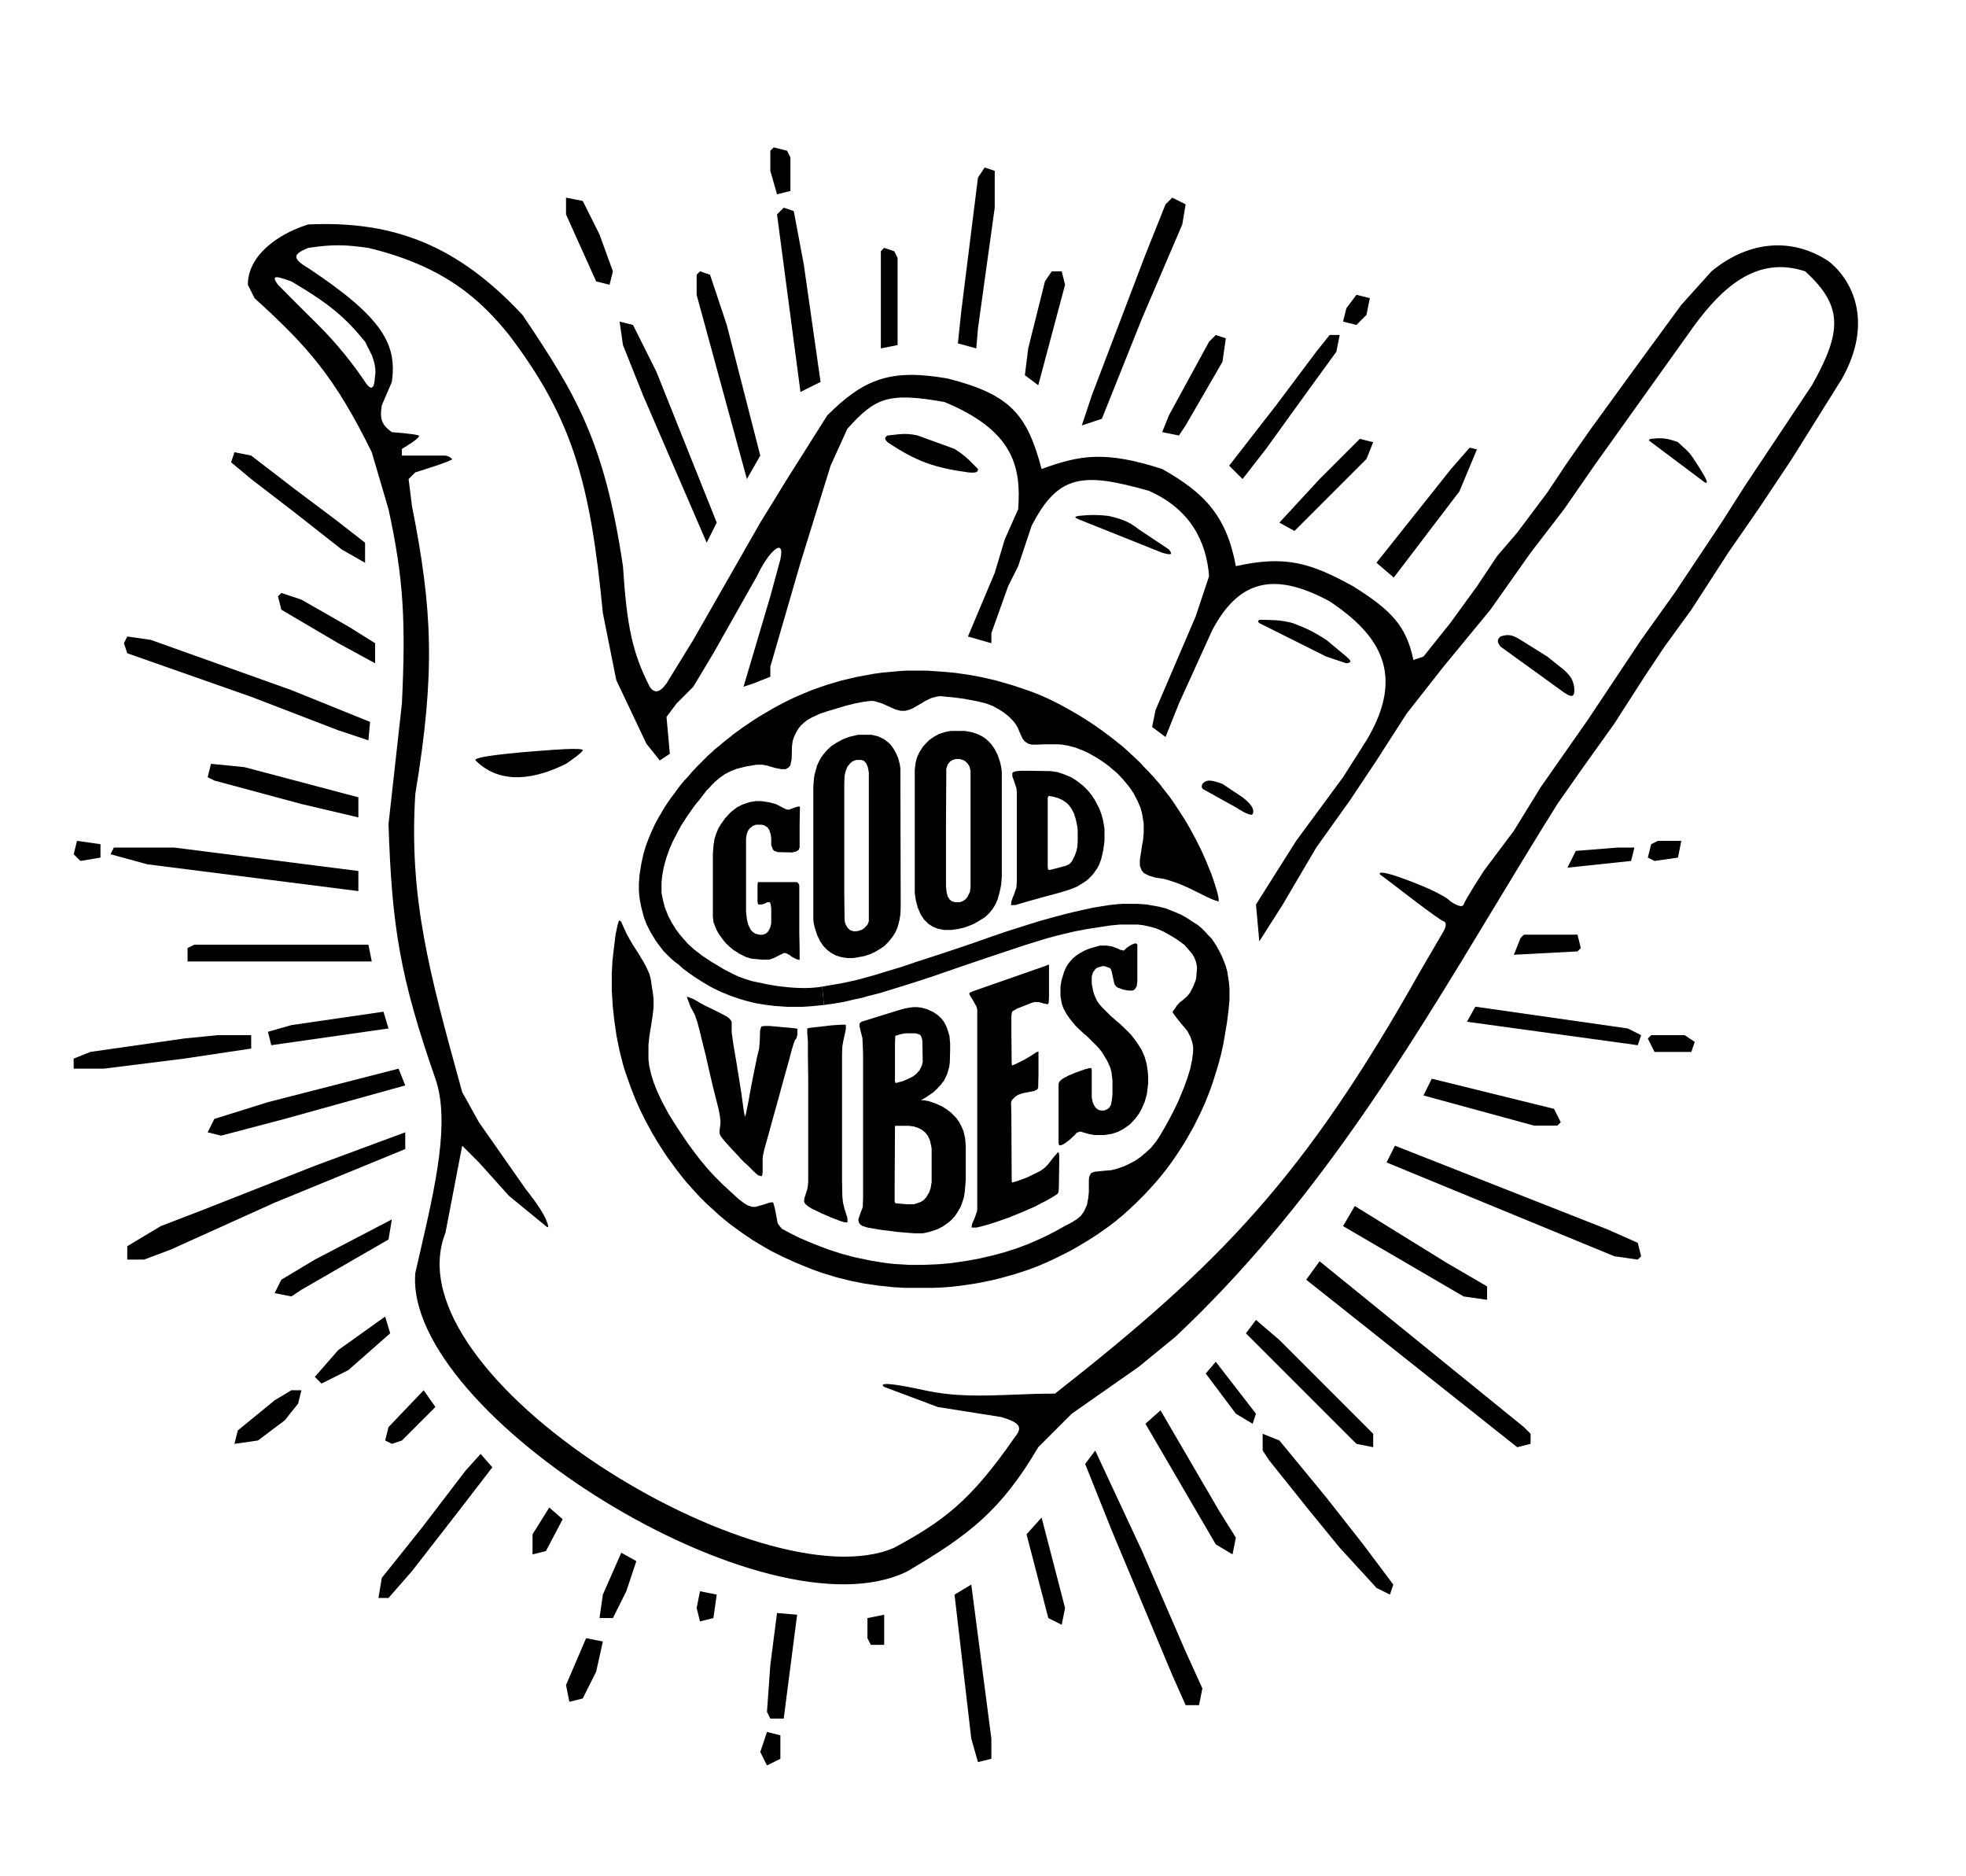 <svg width="587" height="560" viewBox="0 0 587 560" fill="none" xmlns="http://www.w3.org/2000/svg">
<path d="M121 338V343L82 359L51 373L43 376H38V372L48 366L61 361L94 348L121 338Z" fill="black"/>
<path d="M327 433L341 463L354 493L359 504L358 509H354L350 500L332 457L324 437L327 433Z" fill="black"/>
<path d="M394 376.5L455 426L457 428V431L453 432L390 382L394 376.5Z" fill="black"/>
<path d="M480 367L489 371L490 375L489 376L482 375L414 347L416.5 342L480 367Z" fill="black"/>
<path d="M38 190L45 191L87 206L110.5 215.5L110 221L101 218L75 208L38 195L37 192L38 190Z" fill="black"/>
<path d="M34 253H52L107 260V266L44 258L33 255L34 253Z" fill="black"/>
<path d="M350 59L354 61L353 67L341 95L329 125L323 127L326 118L342 76L348 61L350 59Z" fill="black"/>
<path d="M185 96L189 97L196 111L214 156L211 162L192 118L186 103L185 96Z" fill="black"/>
<path d="M209 81L212 82L217 97L227 136L223 143L208 88V82L209 81Z" fill="black"/>
<path d="M119 319L121 324L85 334L66 339L62 338L64 334L80 329L119 319Z" fill="black"/>
<path d="M377 428L382 430L396 447L407 461L416 473L415 476L411 474L400 462L391 451L379 436L377 433V428Z" fill="black"/>
<path d="M58 282H110L111 287H56V283L58 282Z" fill="black"/>
<path d="M143.5 434L147 438L137 451L123 469L116 477H113L114 471L126 456L139 439L143.5 434Z" fill="black"/>
<path d="M234 62L237 63L240 79L245 114L239 117L232 64L234 62Z" fill="black"/>
<path d="M290 473L296 519V525L292 526L290 519L285 476L290 473Z" fill="black"/>
<path d="M294 50L297 51V62L292 98L291.5 104L286 102.5L287 93L292 53L294 50Z" fill="black"/>
<path d="M65 309H75V313L55 316L31 319H22V316L27 314L55 310L65 309Z" fill="black"/>
<path d="M375 394L382 400L410 428V432L405 431L372 398L375 394Z" fill="black"/>
<path d="M70 135L75 136L88 146L100 155L109 162V168L102 164L88 153L75 143L69 138L70 135Z" fill="black"/>
<path d="M346.5 421L364 451L369 459L368 464L363 461L342 425L346.5 421Z" fill="black"/>
<path d="M404.5 360L432 377L444 384V388L437 387L401 366L404.5 360Z" fill="black"/>
<path d="M63 228L73 229L107 238V244L90 240L64 233L62 232L63 228Z" fill="black"/>
<path d="M440.5 300.5L486 307L490 309L489 312L438 305L440.5 300.5Z" fill="black"/>
<path d="M397 100H400L399 105L391 116L378 134L371 143L367 139L381 121L393 105L397 100Z" fill="black"/>
<path d="M438.806 133.633L440.983 134.145L435.736 146.694L416.139 172.408L410.978 167.979L433.148 140.113L438.806 133.633Z" fill="black"/>
<path d="M427.5 322L464 331L466 335L465 336H458L425 327L427.5 322Z" fill="black"/>
<path d="M117 364L116 370L90 385L87 387L82 386L84 382L94 376L117 364Z" fill="black"/>
<path fill-rule="evenodd" clip-rule="evenodd" d="M156 94.002C136.859 73.475 117.83 65.788 92 67.002C82.5 70.002 74 76.502 74 85.002L76 89.002C91.64 103.218 99.851 112.25 111 135.002L116 152.002C120.544 172.805 121.163 185.66 120 210.002L116 246.002C117 276.502 119.38 291.567 130 322.002C134.444 334.739 129.975 354.096 125.367 374.052C124.91 376.031 124.451 378.016 124 380.002C120.5 422.002 229 490.002 271 469.002C289.57 458.066 298.902 450.814 310 432.002L320 422.002L340 408.002L351 399.002C392.059 360.339 419.387 315.103 445.918 271.187C452.265 260.681 458.567 250.249 465 240.002L472 230.002L482 216.002L491 202.002L497 193.002L505 182.002L516 165.002L525 152.002L535 137.002L550 113.002C559.5 96.002 553 83.502 546 78.002C535.5 71.002 522.5 71.502 511 81.002L502 91.002L491 106.002L475 128.002L468 138.002L462 147.002L453 159.002L447 166.002L441 175.002L433 186.002L425 196.002L422 197.002C419.901 186.904 415.541 182.226 404 175.002C391.272 167.998 383.78 165.698 369 169.002C366.195 153.858 359.51 147.066 347 140.002C330 134.502 322.411 135.827 311 140.002C306.672 123.738 301.721 117.754 283 113.002C266 110.002 258.026 113.009 247 124.002L235 143.002L227 156.002L207 191.002L199 204.002C196.927 206.91 195.322 206.99 194 205.002C188.731 194.796 187.14 186.518 186 169.002C180.462 131.797 172.031 117.77 156 94.002ZM92 80.002C86.74 76.921 87.864 75.765 92 74.002C99.646 72.832 103.456 73.097 110 74.002C132.9 79.52 143.591 89.607 152 100.002C170.883 124.891 176.231 143.826 180 183.002L184 203.002L193 222.002L197 227.002L200 225.002L199 214.002L202 210.002L207 205.002L213 195.002L226 172.002C229.5 164.502 234.5 160.002 233 167.002L230 178.002L222 205.002L225 204.002L230 202.002V199.002L239 168.002L248 139.002L253 128.002C261.292 118.778 265.052 116.985 282 120.002C302.5 128.502 304.964 139.211 304 152.002L300 161.002L297 171.002L289 190.002L296 192.002V189.002L301 175.002L304 169.002L308 157.002C315.989 141.378 323.5 141.002 343 146.502C355.5 152.002 360.233 161.775 361 172.002L357 184.002L345 212.002L344 217.002L348 220.002L352 210.002L362 188.002C369.5 174.002 379.5 170.002 397 179.502C412 189.502 419.737 201.366 408 221.002L401 232.002L387 251.002L375 270.002L376 281.002L383 270.002L393 253.002L403 239.002L411 227.002L420 213.002L431 199.002L445 182.002L457 165.002L467 152.002L476 139.002L506 97.002C514.141 86.031 524.461 76.156 539 81.002C550.222 91.284 550.136 98.775 541 115.002L521 145.002L514 156.002L500 177.002L490 191.002L474 215.002L460 235.002L452 248.002L443 260.002C443 260.002 437.5 268.502 437 270.002C436.5 271.502 433 269.002 433 269.002C433 269.002 431.5 267.002 421 263.002C410.5 259.002 412 261.002 412 261.002L416 264.002C416 264.002 429.5 274.502 431 275.002C432.5 275.502 431 278.002 431 278.002L424 290.002C389.463 351.422 364.429 377.204 315 416.002C310.702 416.002 306.683 416.158 302.824 416.309C293.511 416.672 285.127 416.998 276 415.002C260 411.502 264 414.002 264 414.002L280 420.002L299 423.002C304.702 424.729 305.359 426.09 303 429.002C289.644 448.275 281.61 454.051 267 462.002C228 479.002 116 411.002 133 368.002L138 342.002L143 347.002L152 357.002L163 366.002C163 366.002 164.5 367.502 163 364.002C161.5 360.501 157 355.002 157 355.002L143 335.002L138 326.002L137.568 324.435C128.304 290.8 122.03 268.022 124 237.002C130.04 200.605 129.133 181.979 123 151.002L122 143.002L124 141.002C124 141.002 135.5 137.502 135 137.002C134.5 136.501 133.5 136.002 133 136.002H120V134.002C120 134.002 126 130.502 125 130.002C124 129.501 117 129.002 117 129.002C114.021 126.857 113.307 125.172 114 121.002L117 114.002C118.5 103.002 114.749 95.087 92 80.002ZM109.002 102C103.135 94.831 98.634 90.857 87.002 84C82.835 82.532 80.636 81.805 83.002 85C83.002 85 90.028 92.124 94 96C100.988 102.818 106 109.5 109.002 114C111.548 117.816 111.809 114.336 111.934 112.669C111.956 112.37 111.974 112.13 112 112C112.5 109.5 111.002 106 111.002 106L109.002 102Z" fill="black"/>
<path d="M406 131L410 132L408 137L386.5 158.5L382 156L394 143L406 131Z" fill="black"/>
<path d="M363 100L366 101L365 108L354 127L352 130L347 129L349 124L361 102L363 100Z" fill="black"/>
<path d="M238 482L234 513H230L229 511L230 497L232 481.5L238 482Z" fill="black"/>
<path d="M84 177L90 179L104 187L112 192V198L101 192L84 182L83 178L84 177Z" fill="black"/>
<path d="M114.5 302L116 307L81 312L80 308L87 306L114.5 302Z" fill="black"/>
<path d="M314 81H317L318 85L310 115L306 112L307 104L312 84L314 81Z" fill="black"/>
<path d="M311 453L318 480L317 485L313 483L306.5 458L311 453Z" fill="black"/>
<path d="M169 59L174 60L179 70L183 81L182 85L178 84L169 64V59Z" fill="black"/>
<path d="M264 74L267 75L268 77V103L263 104V75L264 74Z" fill="black"/>
<path d="M163.001 223.999C163.001 223.999 174.503 222.999 174.001 223.999C173.5 224.999 169.001 227.999 169.001 227.999C160.575 232.213 149.76 234.758 142.001 226.999C140.501 225.499 163.001 223.999 163.001 223.999Z" fill="black"/>
<path d="M115 393L116.5 398L104 409L96 413L94 411L101 403L115 393Z" fill="black"/>
<path d="M87 415H90L89 419L85 424L77 430L70 431L71 427L82 418L87 415Z" fill="black"/>
<path d="M447.998 190.002C450.485 189.151 451.78 189.632 453.998 191.002L461.998 196.002L466.998 200.002C469.28 202.097 469.611 203.147 469.998 205.002C470.408 208.729 468.954 208.202 465.998 206.002L447.998 193.002C446.944 191.571 446.995 190.922 447.998 190.002Z" fill="black"/>
<path d="M175 489L180 490L178 499L174 507L170 508L169 503L175 489Z" fill="black"/>
<path d="M126.5 415L130 420L120 430L117 431L115 430L116 426L126.5 415Z" fill="black"/>
<path d="M264.999 129.999C268.476 129.664 270.378 129.149 273.999 129.999L284.999 133.999C288.697 136.368 289.634 137.669 291.999 139.999C292.061 141.046 291.269 141.216 288.999 140.999C279.065 139.607 273.735 137.846 264.999 131.999C264.087 131.068 264.019 130.625 264.999 129.999Z" fill="black"/>
<path d="M190 466L187 475L183 483H179L180 476L185.5 463.5L190 466Z" fill="black"/>
<path d="M455 279H471L472 283L471 284L452 285L454 280L455 279Z" fill="black"/>
<path d="M363 406.5L375 422L374 425L369 422L360 410L363 406.5Z" fill="black"/>
<path d="M376.001 185C379.816 185.127 381.865 184.915 386.001 186C390.348 187.635 392.473 188.757 396.001 191L402.001 196C403.368 197.187 403.826 197.761 402.001 198L396.001 196L376.001 186C375.45 185.549 375.609 185.345 376.001 185Z" fill="black"/>
<path d="M321.998 154C325.501 153.641 327.499 153.619 330.998 154C335.15 154.976 337.204 155.799 339.998 158C343.513 160.343 345.484 161.657 348.998 164C350.301 165.645 349.69 165.745 346.998 165L321.998 155C320.7 154.451 320.802 154.233 321.998 154Z" fill="black"/>
<path d="M483 253H488L487 257L468 259L470.5 254L483 253Z" fill="black"/>
<path d="M164 450L168 453.5L163 463L159 464V458L164 450Z" fill="black"/>
<path d="M231 44L235 45L236 47V57L232 58L230 51V45L231 44Z" fill="black"/>
<path d="M493 309H503L506 311L505 314H494L492 310L493 309Z" fill="black"/>
<path d="M493.001 131C495.869 130.686 497.528 130.669 501.001 132C504.535 135.325 504.124 134.501 507.001 139C509.878 143.5 510.138 144.517 509.001 144L493.001 132C492.181 131.46 492.04 131.218 493.001 131Z" fill="black"/>
<path d="M495 251H502L501 256L494 257L492 256L493 252L495 251Z" fill="black"/>
<path d="M229 517L233 518V525L229 527L227 523L229 517Z" fill="black"/>
<path d="M405 88L409 89L408 94L405 97L401 96L402 92L405 88Z" fill="black"/>
<path d="M358.999 233.999C360.094 232.844 361.076 232.53 364.999 233.999L370.999 237.999C374.298 240.557 374.498 241.999 373.999 242.999C373.5 244 368.999 240.999 368.999 240.999L359.999 235.999C358.86 235.472 358.575 235.07 358.999 233.999Z" fill="black"/>
<path d="M23 251L30 252V256L24 257L22 255L23 251Z" fill="black"/>
<path d="M209 475L214 476L213 483L209 484L208 480L209 475Z" fill="black"/>
<path d="M264 482V491H260L259 489V483L264 482Z" fill="black"/>
<path d="M335.293 269.793H339.483L342.244 269.983L346.053 270.65L347.957 271.126L350.623 272.173L352.623 273.03L354.336 273.982L356.05 275.125L357.574 276.077L358.621 276.934L360.049 278.362L360.716 279.124L361.763 280.171L363.096 282.171L364.048 283.885L364.81 285.408L365.857 287.979L366.429 289.979L366.905 293.025L367.095 295.025V298.453L366.81 301.595L366.333 305.308L365.286 311.497L364.62 314.544L363.763 317.781L362.144 323.018L361.097 325.97L359.764 329.302L358.335 332.444L356.431 336.253L355.193 338.443L354.336 339.966L353.479 341.395L352.146 343.489L351.385 344.632L350.337 346.155L349.195 347.774L348.338 348.917L347.671 349.773L346.91 350.726L346.053 351.773L345.005 353.011L343.863 354.249L343.196 355.01L341.768 356.534L338.816 359.485L338.055 360.152L337.293 360.914L336.531 361.58L335.389 362.627L334.341 363.484L333.104 364.532L331.485 365.77L330.438 366.531L328.819 367.674L327.295 368.721L324.915 370.245L322.535 371.673L320.916 372.625L319.393 373.482L315.203 375.577L312.537 376.814L309.871 377.957L307.11 379.004L303.016 380.337L298.921 381.48L296.255 382.146L291.495 383.099L287.02 383.765L283.687 384.146L281.021 384.336L278.641 384.432H270.262L266.834 384.241L262.264 383.765L257.789 383.099L253.98 382.337L249.791 381.29L245.696 380.052L242.745 379.004L239.888 377.862L236.937 376.624L233.794 375.196L230.367 373.482L228.843 372.625L226.749 371.387L224.844 370.245L223.416 369.292L221.607 368.055L218.179 365.579L216.656 364.341L215.608 363.484L214.275 362.342L212.752 360.914L211.99 360.247L210.752 359.104L208.658 357.01V356.819H208.467L207.801 356.058L206.753 354.915L206.087 354.153L205.04 353.011L204.183 351.963L203.135 350.63L201.802 348.917L200.564 347.203L199.231 345.394L198.279 343.965L197.232 342.347L195.994 340.347L194.852 338.443L192.566 334.253L190.853 330.73L189.805 328.35L188.377 324.732L186.758 320.162L185.997 317.686L184.949 313.497L184.092 309.307L183.426 304.737L182.95 300.262L182.664 295.787V290.645L182.854 286.932L183.235 283.504L183.807 278.934L184.378 276.172L184.759 274.935L185.044 274.744L185.521 275.22L186.092 276.553L187.139 278.838L188.091 280.552L189.043 282.171L190.281 284.075L191.043 285.313L192.186 287.217L193.042 288.836L193.899 290.74L194.28 292.168L194.947 296.548L195.137 298.167V300.738L194.852 303.213L194.375 306.355L193.899 309.212L193.614 311.973V316.163L193.804 317.972L194.375 320.542L195.137 323.018L196.185 325.684L197.613 328.731L198.565 330.54L199.708 332.635L201.136 334.92L202.469 337.015L204.659 340.252L205.706 341.775L208.277 345.203L209.229 346.441L211.324 348.917L212.371 350.059L213.228 351.011L215.989 353.772L216.751 354.439L218.179 355.772L220.464 357.867L222.083 359.104L223.13 359.771L224.559 360.247H225.606L227.986 359.581L229.7 359.009L230.176 358.914H230.843L231.319 360.533L231.89 363.484L232.176 365.103L232.747 365.96L233.509 366.817L235.794 368.055L238.65 369.483L241.507 370.721L244.839 372.054L247.41 373.006L251.219 374.244L255.123 375.291L260.169 376.338L264.358 377.005L266.834 377.291L271.595 377.576H275.594L280.164 377.386L283.592 377.1L288.257 376.434L292.447 375.672L296.541 374.72L300.064 373.768L303.587 372.625L306.919 371.387L309.966 370.054L312.251 369.007L315.584 367.293L317.774 366.055L319.964 364.913L321.487 363.96L322.725 362.913L323.677 361.58L324.534 359.676L324.915 357.676L325.105 355.867V352.344L325.201 351.297L325.772 350.154L326.819 349.773L328.628 349.583L331.866 349.297L333.675 348.821L335.579 348.155L337.007 347.488L339.007 346.441L340.625 345.298L341.863 344.251L342.815 343.394L343.577 342.728L344.434 341.68L345.196 340.728L346.434 338.824L347.767 336.539L349.195 333.968L350.528 331.397L351.766 328.826L353.575 324.446L354.527 321.78L355.384 319.019L355.955 316.258L356.241 313.877V312.449L355.955 311.021L355.384 309.402L354.527 307.784L353.765 306.832L352.623 305.499L351.48 304.07L350.813 303.213L350.623 302.928L350.147 302.261V301.88L350.718 301.214L351.385 300.167L352.242 299.214L353.384 298.357L354.527 297.31L355.289 296.358L356.241 294.549L357.002 292.645L357.193 291.597L357.383 289.217V288.455L357.098 287.122L356.622 285.884L355.955 284.742L354.908 283.504L354.241 282.742L353.67 282.076L352.242 281.028L351.004 280.171L349.576 279.314L347.386 278.077L345.196 277.125L343.482 276.648L341.292 276.172L339.673 275.982H334.437L331.485 276.268L324.629 277.315L320.63 278.077L316.631 279.029L312.632 280.076L305.872 282.171L294.732 285.884L288.829 287.884L286.067 288.836L282.449 290.074L278.355 291.502L274.261 292.835L270.071 294.168L262.645 296.453L259.217 297.31L257.312 297.881L254.932 298.357L253.79 298.643L251.219 299.214L248.172 299.69L246 300.002L245.5 294.502L251.314 293.501L255.313 292.645L257.503 292.073L261.597 290.931L265.311 289.788L269.119 288.646L273.594 287.122L279.783 285.123L287.496 282.552L291.399 281.219L295.97 279.6L301.302 277.791L306.729 276.077L310.728 274.839L315.203 273.602L318.44 272.745L322.059 271.888L326.438 270.936L331.104 270.174L333.77 269.888L335.293 269.793Z" fill="black"/>
<path d="M270.643 200.188H276.737L281.021 200.473L285.211 200.854L289.21 201.425L293.304 202.187L297.398 203.139L302.35 204.567L305.777 205.71L308.729 206.757L311.3 207.805L313.585 208.852L316.061 210.09L318.155 211.232L319.869 212.185L321.678 213.232L324.154 214.755L325.772 215.803L327.582 217.041L329.2 218.183L332.247 220.468L333.771 221.706L335.104 222.753L336.056 223.61L336.817 224.277L339.769 227.038L340.816 228.085L341.483 228.847L342.911 230.275L343.578 231.037L344.339 231.799L345.196 232.846L346.148 233.894L347.386 235.512L348.434 236.845L349.386 238.083L350.528 239.702L352.337 242.463L353.67 244.558L354.813 246.462L355.765 248.176L357.003 250.461L358.622 253.698L359.955 256.65L361.668 260.839L362.335 262.744L363.382 266.076L363.763 267.695L363.858 268.361V269.123L362.145 268.552L360.24 267.695L357.193 266.171L354.432 264.838L351.766 263.696L348.91 262.744L347.577 262.363L345.006 261.982L343.102 261.411L341.578 260.649L340.912 259.887L340.436 258.745L340.34 258.364V256.65L341.007 252.27L341.292 250.747L341.483 248.652V245.795L341.007 242.939L340.531 241.13L339.579 238.94L338.436 236.75L337.198 234.941L336.437 233.989L335.389 232.751L334.342 231.608L333.294 230.561L332.247 229.704L331.39 228.942L330.152 227.99L328.343 226.752L327.105 225.991L324.916 224.753L323.487 224.086L321.012 223.134L318.822 222.563L317.108 222.277L315.965 222.182H311.585L309.776 222.277H308.062L307.015 221.992L305.968 221.325L305.301 220.468L304.635 219.04L303.873 217.231L303.207 216.088L302.445 215.136L301.112 213.803L299.779 212.756L298.351 211.804L296.446 210.756L294.447 209.995L291.781 209.328L287.687 208.566L284.735 208.186L280.736 207.805L279.879 207.9L278.07 208.376L276.451 209.138L275.023 209.995L272.547 211.423L271.405 211.899L270.262 212.185H268.929L267.406 211.804L264.645 210.566L263.407 209.995L261.217 209.328L260.741 209.233H259.884L257.694 209.519L255.218 209.995L252.552 210.661L249.41 211.613L247.125 212.28L244.84 213.042L242.364 214.184L241.031 214.946L240.174 215.612L239.127 216.564L238.365 217.517L237.604 218.85L237.032 220.087L236.651 221.325L236.461 222.849L236.366 226.562L235.985 228.466L235.414 229.133L234.557 229.609H233.319L231.415 229.228L228.749 228.466L227.606 228.276H225.892L222.94 228.752L219.894 229.514L217.989 230.275L216.371 231.132L214.752 232.275L213.324 233.513L212.562 234.274L211.896 235.036L210.943 235.988L209.991 237.226L208.753 238.845L207.706 240.083L206.468 241.796L205.135 243.701L204.469 244.748L203.421 246.367L202.279 248.461L200.851 251.223L199.898 253.413L198.946 256.079L198.185 258.84L197.708 261.506L197.518 263.41V266.552L197.994 268.933L198.565 271.027L199.518 273.408L200.565 275.407L201.803 277.407L202.945 278.93L203.993 280.168L204.85 281.12L205.421 281.787L206.183 282.453L207.23 283.405L209.706 285.31L212.276 287.023L216.085 289.309L218.846 290.737L220.465 291.499L222.274 292.165L224.369 292.832L229.32 293.879L232.176 294.355C236.431 294.9 241.232 295.279 245.5 294.498L246 299.998L242.364 300.354L239.603 300.544H235.128L231.034 300.258L228.082 299.877L225.321 299.401L223.036 298.83L220.75 298.164L218.275 297.307L215.418 296.164L213.229 295.117L211.8 294.355L209.706 293.117L207.325 291.594L205.707 290.451L203.897 289.118L202.66 287.976L201.612 287.214L200.279 286.071L198.089 283.881L197.137 282.644L195.804 280.834L194.186 278.168L193.043 275.883L192.281 273.884L191.52 271.027L191.043 268.647L190.853 267.124L190.758 265.791V263.791L190.948 261.125L191.52 257.602L192.091 255.031L192.757 252.746L193.519 250.651L194.471 248.366L195.519 246.081L196.661 243.986L197.613 242.368L198.47 240.939L199.518 239.321L200.47 237.988L201.422 236.75L202.088 235.798L202.66 235.036L203.326 234.179L204.374 232.941L205.707 231.513L206.563 230.466L208.087 228.847L211.515 225.419L212.276 224.753L213.514 223.61L214.847 222.563L215.704 221.801L216.656 221.04L217.513 220.373L219.037 219.135L220.084 218.374L221.798 217.136L224.75 215.136L226.368 214.089L227.796 213.232L231.224 211.232L232.271 210.661L235.033 209.233L237.223 208.186L240.079 206.948L242.65 205.9L246.744 204.472L251.219 203.139L255.694 202.092L260.836 201.14L263.597 200.759L269.024 200.283L270.643 200.188Z" fill="black"/>
<path d="M312.92 287.977H313.206V297.498L313.111 299.307L312.92 299.783L311.778 299.593L310.159 299.117H308.921L308.16 299.307L303.78 301.021L302.447 301.783L302.161 302.068L301.971 303.211V307.781L302.066 317.303L302.161 318.064L303.113 317.684L305.97 316.255L307.588 315.303L309.493 314.065L310.064 313.875V320.921L309.969 324.729L309.683 325.206L308.731 325.682L307.208 325.967L305.303 326.348L303.97 326.824L303.113 327.396L302.161 328.348L301.875 329.014L301.971 332.823L302.066 352.247L302.161 353.008L304.065 352.437L306.636 351.485L309.778 349.961L310.826 349.39L311.873 348.628L312.92 347.581L314.158 345.962L315.206 344.725L315.777 344.058L316.062 343.963L316.253 344.82V347.581L316.158 354.246L316.062 355.77L315.777 356.341L314.349 357.293L312.349 358.436L310.826 359.197L308.826 360.245L305.113 361.863L301.114 363.482L296.734 365.005L293.877 365.862L291.592 366.434H290.069L290.259 365.291L291.021 363.577L291.688 361.673L291.783 361.102V301.402L291.592 300.545L290.64 298.831L289.593 297.117L289.402 296.736L289.498 296.355L290.259 295.975L312.063 288.357L312.92 287.977Z" fill="black"/>
<path d="M338.914 281.598L339.39 281.693L339.581 281.979V292.928L339.39 294.452L338.819 295.309L338.438 295.594L338.057 295.689H336.915L335.391 295.404L333.772 294.833L333.201 294.452L332.725 293.69L331.868 289.786L331.487 289.024L329.964 288.453L329.297 288.358L327.679 288.834L327.107 289.215L326.346 290.262L325.965 291.5V293.595L326.346 295.689L326.822 297.213L327.583 298.832L328.25 299.784L329.107 300.736L331.487 303.116L332.249 303.783L333.296 304.735L334.344 305.592L335.867 307.02L337.581 308.734L338.343 309.686L339.2 310.829L339.961 311.971L340.818 313.304L341.771 315.494L342.342 317.494L342.627 319.303L342.818 321.207V323.397L342.437 326.539L341.771 328.919L340.818 331.109L340.057 332.442L339.009 333.871L337.962 335.013L337.295 335.68L335.582 336.917L333.772 337.87L332.059 338.441L329.678 338.822H326.822L325.203 338.536L322.537 337.774L321.68 338.06L321.299 338.25V338.441H321.109V338.631L320.347 339.298L319.681 339.964L318.348 341.012L317.3 341.678L316.634 341.869H316.253L316.062 341.297V323.492L316.348 322.826L317.205 322.064L318.919 321.112L321.204 320.16L323.87 319.208L325.298 318.827H325.774L325.965 319.208V327.586L326.25 329.015L326.631 329.872L327.107 330.633L327.964 331.3L328.726 331.49H329.678L330.63 331.109L331.202 330.633L331.678 329.872L331.963 328.443L332.154 326.825V322.54L331.868 320.064L331.487 318.636L330.63 316.732L329.488 314.828L328.726 313.685L327.679 312.447L324.537 309.305L323.489 308.448L321.871 306.925L321.014 306.068L320.157 305.021L319.395 304.068L318.348 302.545L317.491 300.926L317.015 299.593L316.634 297.308V294.452L316.919 292.738L317.681 290.167L318.348 288.644L319.014 287.596L320.157 286.263L321.109 285.406L322.537 284.454L323.965 283.692L325.394 283.121L328.06 282.359L328.345 282.264H330.345L331.773 282.455L333.677 283.121L334.629 283.597H335.105L335.486 283.788L336.534 282.835L337.867 281.979L338.914 281.598Z" fill="black"/>
<path fill-rule="evenodd" clip-rule="evenodd" d="M307.207 230.086H304.827L303.589 230.181L302.732 230.372L302.256 230.752V231.705L302.827 233.323L303.494 235.323L303.589 236.561V263.316L303.494 264.839L302.827 266.839L302.351 267.981L301.97 269.124L301.875 270.171H303.018L303.779 269.981L307.683 268.838L312.158 267.601L316.062 266.553L319.204 265.601L321.394 264.744L323.013 263.792L324.441 262.84L325.298 262.078L326.44 260.84L327.583 259.222L328.154 258.174L328.821 256.365L329.392 253.89L329.773 251.033V247.415L329.678 246.749L329.297 244.654L328.821 242.94L328.25 241.417L326.917 238.846L325.964 237.417L325.012 236.18L323.489 234.656L322.441 233.799L321.299 232.942L319.775 231.99L317.681 231.133L315.681 230.467L313.682 230.181L307.207 230.086ZM313.967 237.705L313.11 237.609L312.824 238.085V258.652L312.919 259.509L313.015 259.604L313.491 259.699L314.157 259.509L316.728 258.842L318.156 258.461L319.204 257.985L319.965 257.224L320.822 255.605L321.394 254.082L321.679 252.749L321.774 251.035V247.797L321.679 246.75L321.203 244.56L320.632 242.751L319.87 241.323L319.013 240.18L318.251 239.514L317.109 238.752L315.776 238.181L313.967 237.705Z" fill="black"/>
<path d="M225.702 239.133H227.32L229.796 239.514L231.795 240.085L233.795 241.132L234.747 241.608L235.509 241.704L237.318 241.037L238.365 240.751H238.746L238.841 241.037L238.746 246.083V252.939L238.46 253.701L237.699 254.177L236.556 254.462L232.271 254.367L231.129 253.986L230.748 253.51L230.272 252.272V250.178L230.082 248.94L229.701 247.797L229.129 246.94L228.177 246.369L227.416 246.179H225.702L224.75 246.56L223.893 247.226L223.321 247.988L222.94 249.035L222.75 250.368V272.268L223.036 274.648L223.417 276.076L224.178 277.6L224.845 278.266L225.606 278.742L226.749 279.028H227.701L228.749 278.647L229.415 277.98L229.986 276.838L230.272 275.6V271.125L230.082 269.792L229.796 269.316H229.129L228.177 269.792L227.511 269.982H226.463L226.273 269.697L226.178 269.221V264.174L226.273 263.413L226.368 263.317H237.984L238.46 263.793L238.651 264.27V278.647L238.746 283.217V286.55L237.889 286.359L236.556 285.693L235.509 284.931L234.747 284.55L234.081 284.455L231.034 285.979L229.701 286.455H227.416L224.369 286.169L222.75 285.693L220.846 284.741L219.037 283.598L217.989 282.741L216.847 281.694L215.895 280.551L214.657 278.837L213.895 277.504L213.038 275.314L212.848 273.601V254.843L213.038 252.272L213.324 250.463L213.8 248.94L214.466 247.321L215.323 245.893L216.561 244.179L217.608 243.037L218.37 242.275L219.989 241.037L221.607 240.18L223.893 239.418L225.702 239.133Z" fill="black"/>
<path d="M205.137 297.5L206.66 298.071L207.803 298.643L209.231 299.5L210.85 300.356L213.04 301.404L214.563 302.166L216.943 303.403L217.705 303.975L218.276 304.641L218.467 305.117V308.164L218.943 311.592L219.895 317.209L221.323 326.16L222.085 331.682L222.371 333.11L222.466 333.301L222.751 332.349L223.513 328.54L224.18 324.827L224.846 321.399L226.084 315.305L226.655 313.02L226.846 310.83L226.941 307.593L227.227 306.641L227.417 306.355L228.464 306.26H229.797L236.177 306.831L237.795 307.021L238.081 307.117V308.831L237.795 309.973L237.319 310.544L236.938 311.592L236.177 314.163L235.701 316.067L233.987 322.161L232.178 328.826L230.654 334.253L229.512 338.442L228.179 343.203L227.798 345.012L227.703 345.964V349.773L227.607 350.725L227.417 351.106L226.56 350.916L225.989 350.535L224.846 349.487L223.132 347.773L222.371 347.107L221.133 345.869L220.466 345.107L218.943 343.489L217.8 342.251L217.134 341.489L216.182 340.442L215.229 339.204L214.849 338.442V337.3L215.039 336.062L215.134 334.824L214.944 333.11L214.563 331.111L212.944 324.731L211.611 319.019L210.754 315.21L209.707 311.021L208.945 307.878L208.184 305.022L207.422 302.832L206.184 300.547L205.422 298.547L205.137 297.786V297.5Z" fill="black"/>
<path d="M251.123 305.879H252.456L252.551 305.974V307.212L251.79 310.735L251.504 312.354L251.409 315.02V352.153L251.504 357.104L251.694 359.009L252.17 360.913L252.932 363.293L253.027 363.77V364.912L251.98 364.817L250.742 364.436L248.076 363.389L245.41 362.246L242.268 360.723L241.221 360.056L240.364 359.294L240.078 358.628L240.173 357.676L241.03 355.01L241.221 353.867L241.316 352.725V322.351L241.221 315.115V310.925L241.03 308.45V307.021L241.602 306.831L245.886 306.355L248.267 306.069L251.123 305.879Z" fill="black"/>
<path fill-rule="evenodd" clip-rule="evenodd" d="M260.169 219.328H256.265L255.789 219.423L253.409 219.995L251.504 220.756L249.6 221.804L248.172 222.756L247.029 223.803L245.887 225.136L245.125 226.184L244.554 227.231L243.982 228.469L243.221 231.135L243.03 232.373L242.84 234.848V274.458L242.935 275.41L243.221 276.743L243.982 279.123L244.839 280.932L245.887 282.456L247.029 283.598L248.172 284.455L249.6 285.217L251.124 285.693L252.933 285.979H254.742L255.408 285.883L258.074 285.407L259.788 284.836L261.407 284.074L263.121 283.027L264.073 282.36L265.215 281.218L266.453 279.694L267.31 278.361L267.977 276.838L268.548 274.743L268.833 272.934L268.929 270.935L268.833 229.421L268.643 228.088L268.167 226.279L267.596 224.946L266.739 223.422L265.977 222.375L265.311 221.708L263.978 220.661L262.168 219.804L260.169 219.328ZM257.22 226.852H255.792L255.315 226.947L254.458 227.328L253.792 227.899L253.03 228.851L252.459 230.279L252.173 231.517L252.078 233.897V266.651L252.173 274.554L252.269 275.316L252.554 276.078L253.125 277.03L253.887 277.696L254.839 277.982H255.601L256.268 277.887L257.41 277.506L258.172 276.935L259.029 275.982L259.41 275.03V230.565L259.124 229.042L258.648 227.899L257.981 227.137L257.22 226.852Z" fill="black"/>
<path fill-rule="evenodd" clip-rule="evenodd" d="M288.07 218.184H284.071L283.309 218.279L281.976 218.564L280.262 219.136L278.739 219.993L277.406 220.945L276.644 221.707L275.597 222.849L274.549 224.468L273.788 226.086L273.407 227.515L273.121 229.8V266.553L273.407 268.552L273.978 270.837L274.93 273.027L275.882 274.456L277.215 275.789L278.548 276.646L279.977 277.217L281.881 277.598H283.976L286.07 277.312L288.07 276.836L290.545 275.884L292.259 274.932L294.068 273.789L295.211 272.742L296.258 271.504L297.21 269.98L297.877 268.457L298.543 265.981L298.924 264.077L299.115 261.697V230.371L298.924 228.943L298.639 227.61L297.877 225.325L296.925 223.516L296.068 222.278L295.306 221.421L294.354 220.564L293.402 219.897L291.878 219.136L290.165 218.564L288.07 218.184ZM286.448 226.562H285.401L284.449 226.848L283.687 227.324L283.021 228.086L282.544 229.419L282.449 246.082V264.553L282.64 266.362L282.925 267.505L283.497 268.457L284.163 269.028L285.115 269.314H286.543L287.4 269.028L288.257 268.457L288.829 267.791L289.59 266.267L289.781 264.934V230.181L289.495 228.848L288.924 227.896L288.067 227.134L287.496 226.848L286.448 226.562Z" fill="black"/>
<path fill-rule="evenodd" clip-rule="evenodd" d="M272.738 300.641H273.976L275.309 300.831L276.927 301.307L278.736 302.164L279.879 302.926L281.021 303.973L281.783 304.925L282.545 306.354L283.116 307.972L283.497 309.305L283.688 311.495V313.495L283.592 317.113L283.402 318.541L282.831 320.541L281.878 322.54L280.926 323.778L279.593 325.206L278.546 326.158L276.546 327.491L275.309 328.253H275.118V328.443H275.88L277.403 328.729L279.593 329.491L281.402 330.348L282.735 331.205L283.973 332.157L285.497 333.68L286.354 334.918L287.115 336.346L287.687 337.679L288.163 339.774L288.353 342.154V352.152L288.067 355.675L287.782 357.484L286.925 360.055L285.877 361.864L285.116 363.006L284.068 364.149L283.211 364.911L281.593 366.053L279.974 366.91L277.689 367.672L276.07 368.053L275.499 368.148H272.928L268.263 367.767L262.931 367.101L259.027 366.434L257.503 365.958L256.932 365.577L256.456 365.006L256.266 364.054L256.932 362.054L257.503 360.626L257.599 360.15L257.694 357.77V314.637L257.503 309.876L256.932 307.687L256.646 306.449V305.497L257.123 305.021L265.406 302.45L267.882 301.688L270.167 301.021L271.881 300.736L272.738 300.641ZM267.312 336.062H271.311L272.834 336.253L274.262 336.729L275.31 337.3L276.262 338.062L277.119 339.205L277.69 340.538L278.071 342.251L278.166 342.918V352.82L277.88 354.629L277.404 355.962L276.547 357.391L275.976 358.057L275.024 358.724L273.786 359.2L272.834 359.485H270.739L267.502 359.2L267.216 359.009L267.121 358.724V354.058L267.216 336.253L267.312 336.062ZM273.404 308.449H270.262L268.833 308.735L267.31 309.211L267.215 311.496V322.827L267.405 323.303L269.595 322.731L271.119 322.065L272.642 321.303L273.499 320.637L274.546 319.494L275.213 318.161L275.499 317.019L275.403 310.83L275.308 310.163L275.022 309.306L274.642 308.83L273.404 308.449Z" fill="black"/>
</svg>
